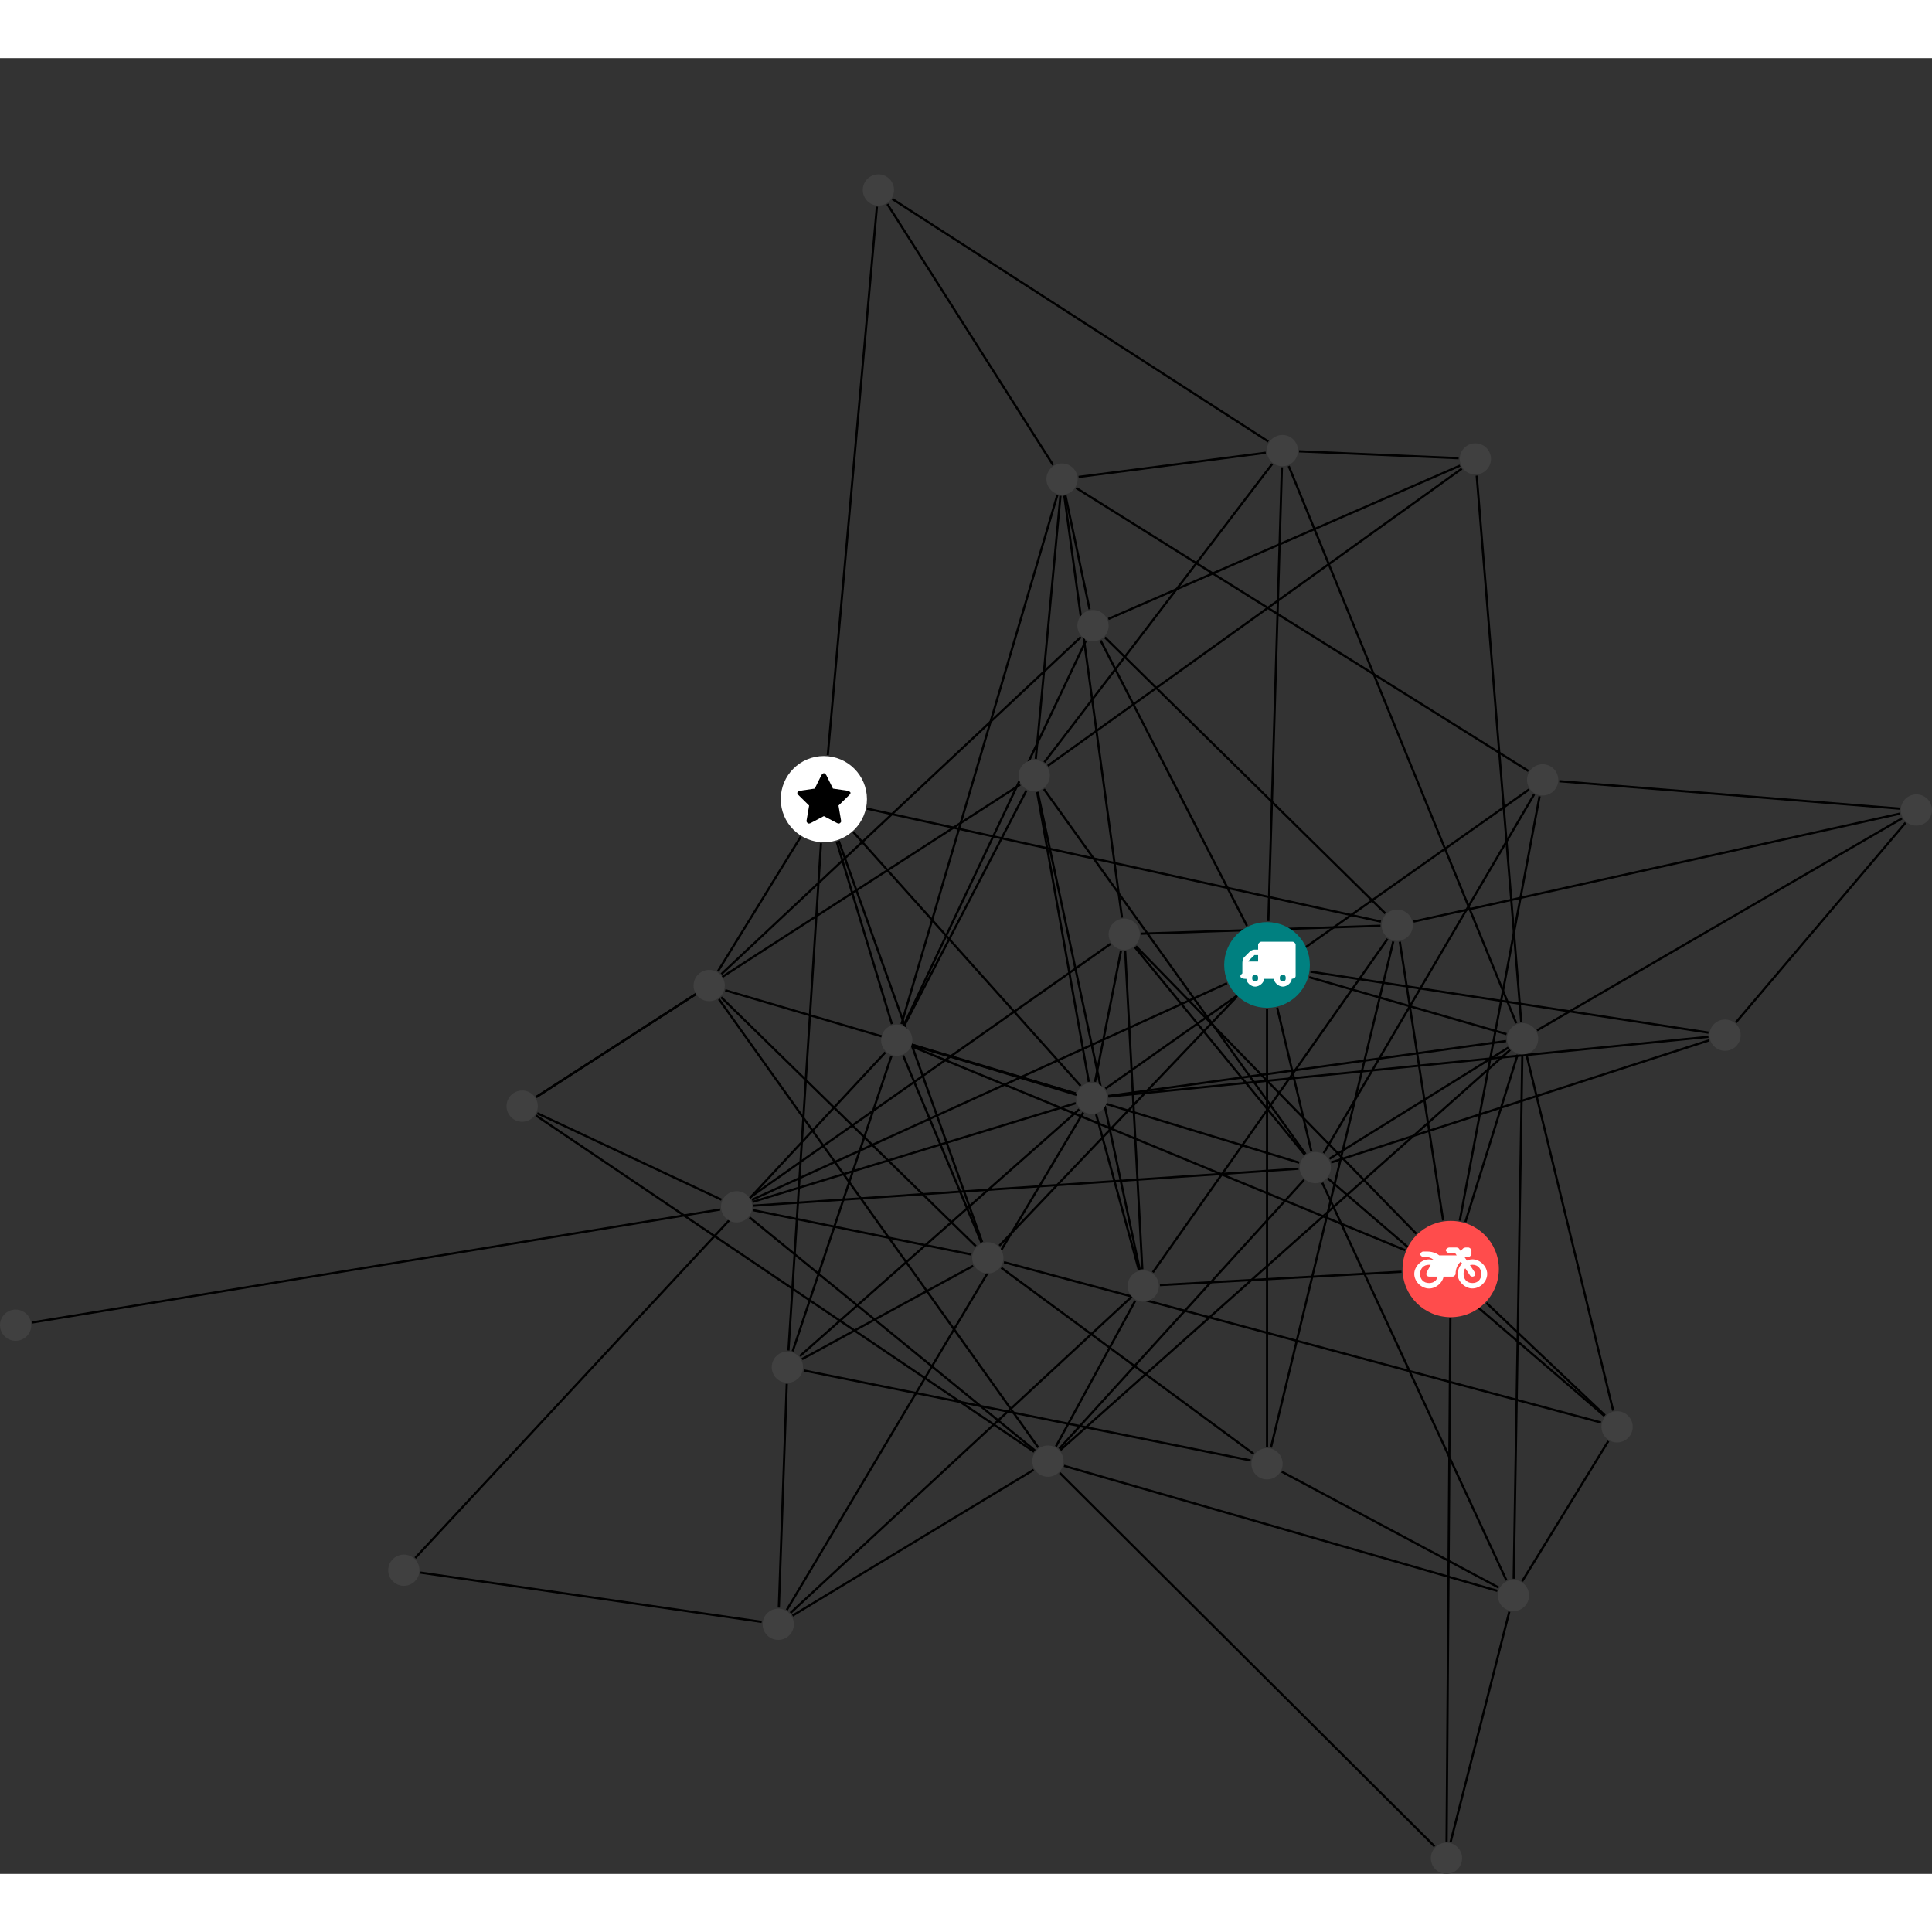 <?xml version="1.0" encoding="UTF-8"?>
<svg xmlns="http://www.w3.org/2000/svg" xmlns:xlink="http://www.w3.org/1999/xlink" width="348.549pt" height="348.549pt" viewBox="0.000 -20.970 348.549 327.578" version="1.1">
<rect x="0.000" y="-20.970" width="348.549" height="327.578" fill="#333333" stroke="none"/>
<defs>
<g>
<symbol overflow="visible" id="glyph0-0">
<path style="stroke:none;" d="M 1.422 -0.75 L 1.422 -7.922 L 3.562 -7.922 L 3.562 -0.891 L 1.422 -0.891 Z M 0.625 0 L 4.531 0 L 4.531 -8.812 L 0.438 -8.812 L 0.438 0 Z M 0.625 0 "/>
</symbol>
<symbol overflow="visible" id="glyph0-1">
<path style="stroke:none;" d="M 3.375 -0.844 C 3.375 -0.453 3.234 -0.266 2.844 -0.266 C 2.469 -0.266 2.297 -0.453 2.297 -0.844 C 2.297 -1.219 2.469 -1.422 2.844 -1.422 C 3.234 -1.422 3.375 -1.219 3.375 -0.844 Z M 1.594 -3.688 L 1.594 -3.859 C 1.594 -3.875 1.578 -3.875 1.594 -3.891 L 2.688 -4.969 C 2.703 -5 2.656 -4.984 2.688 -4.984 L 3.375 -4.984 L 3.375 -3.828 L 1.594 -3.828 Z M 8.359 -0.844 C 8.359 -0.453 8.219 -0.266 7.828 -0.266 C 7.453 -0.266 7.281 -0.453 7.281 -0.844 C 7.281 -1.219 7.453 -1.422 7.828 -1.422 C 8.219 -1.422 8.359 -1.219 8.359 -0.844 Z M 10.141 -6.891 C 10.141 -7.094 9.812 -7.391 9.609 -7.391 L 3.922 -7.391 C 3.719 -7.391 3.375 -7.094 3.375 -6.891 L 3.375 -5.969 L 2.672 -5.969 C 2.469 -5.969 2.078 -5.812 1.938 -5.672 L 0.844 -4.578 C 0.531 -4.266 0.531 -3.734 0.531 -3.328 L 0.531 -1.688 C 0.516 -1.688 0.172 -1.391 0.172 -1.203 C 0.172 -0.781 0.781 -0.703 1.062 -0.703 L 1.25 -0.703 C 1.25 -0.047 2.062 0.703 2.844 0.703 C 3.641 0.703 4.453 -0.047 4.453 -0.703 L 6.234 -0.703 C 6.234 -0.047 7.047 0.703 7.828 0.703 C 8.625 0.703 9.438 -0.047 9.438 -0.703 C 9.547 -0.703 10.141 -0.781 10.141 -1.203 Z M 10.141 -6.891 "/>
</symbol>
<symbol overflow="visible" id="glyph0-2">
<path style="stroke:none;" d="M 12.969 -2.906 C 12.844 -3.984 11.859 -5.016 10.781 -5.219 C 10.234 -5.328 9.703 -5.219 9.328 -5.031 L 8.875 -5.688 L 9.609 -5.688 C 9.812 -5.688 10.141 -5.984 10.141 -6.188 L 10.141 -6.891 C 10.141 -7.094 9.812 -7.391 9.609 -7.391 L 9.047 -7.391 C 8.969 -7.391 8.734 -7.312 8.656 -7.25 L 8.188 -6.766 L 7.891 -7.203 C 7.828 -7.281 7.594 -7.391 7.484 -7.391 L 6.078 -7.391 C 5.906 -7.391 5.547 -7.125 5.516 -6.953 C 5.484 -6.734 5.828 -6.406 6.047 -6.406 L 7.188 -6.406 L 7.484 -5.969 L 4.344 -5.969 C 4.141 -6.125 3.375 -6.672 2.141 -6.672 L 1.422 -6.672 C 1.219 -6.672 0.891 -6.375 0.891 -6.188 C 0.891 -5.984 1.219 -5.688 1.422 -5.688 L 1.781 -5.688 C 2.484 -5.688 2.906 -5.516 3.281 -5.188 L 3.25 -5.141 C 3.078 -5.188 2.797 -5.25 2.5 -5.25 C 1.109 -5.25 -0.172 -4 -0.172 -2.625 C -0.172 -1.25 1.109 0 2.5 0 C 3.75 0 4.953 -1.062 5.109 -2.141 L 6.766 -2.141 C 6.969 -2.141 7.281 -2.438 7.281 -2.625 C 7.281 -3.609 7.688 -4.391 8.219 -4.844 L 8.453 -4.5 C 7.969 -4.062 7.578 -3.203 7.672 -2.359 C 7.781 -1.172 8.969 -0.094 10.141 -0.016 C 11.703 0.094 13.156 -1.344 12.969 -2.906 Z M 2.5 -0.984 C 1.516 -0.984 0.875 -1.641 0.875 -2.625 C 0.875 -3.594 1.516 -4.281 2.5 -4.281 C 2.672 -4.281 2.844 -4.234 2.781 -4.25 L 2.047 -2.891 C 2 -2.781 2 -2.469 2.047 -2.359 C 2.125 -2.25 2.375 -2.141 2.5 -2.141 L 4.031 -2.141 C 3.891 -1.453 3.344 -0.984 2.5 -0.984 Z M 10.328 -0.984 C 9.344 -0.984 8.719 -1.641 8.719 -2.625 C 8.719 -3.109 8.859 -3.469 9.031 -3.641 L 9.906 -2.328 C 9.969 -2.219 10.203 -2.141 10.328 -2.141 C 10.391 -2.141 10.594 -2.188 10.641 -2.234 C 10.812 -2.344 10.844 -2.75 10.734 -2.922 L 9.875 -4.219 C 9.859 -4.219 10.094 -4.281 10.328 -4.281 C 11.297 -4.281 11.922 -3.594 11.922 -2.625 C 11.922 -1.641 11.297 -0.984 10.328 -0.984 Z M 10.328 -0.984 "/>
</symbol>
<symbol overflow="visible" id="glyph0-3">
<path style="stroke:none;" d="M 9.438 -5.078 C 9.438 -5.25 9.078 -5.453 8.938 -5.469 L 6.266 -5.859 L 5.078 -8.266 C 5.031 -8.375 4.75 -8.641 4.625 -8.641 C 4.5 -8.641 4.234 -8.375 4.172 -8.266 L 2.984 -5.859 L 0.312 -5.469 C 0.172 -5.453 -0.172 -5.25 -0.172 -5.078 C -0.172 -4.969 -0.062 -4.781 0.016 -4.719 L 1.969 -2.797 L 1.5 -0.062 C 1.5 -0.016 1.5 0.016 1.5 0.047 C 1.5 0.203 1.75 0.453 1.906 0.453 C 1.984 0.453 2.188 0.406 2.25 0.359 L 4.625 -0.891 L 7 0.359 C 7.062 0.406 7.266 0.453 7.344 0.453 C 7.5 0.453 7.75 0.203 7.75 0.047 C 7.75 0.016 7.75 -0.016 7.734 -0.062 L 7.266 -2.797 L 9.234 -4.719 C 9.297 -4.781 9.438 -4.969 9.438 -5.078 Z M 9.438 -5.078 "/>
</symbol>
</g>
<clipPath id="clip1">
  <path d="M 255 200 L 268 200 L 268 306.609 L 255 306.609 Z M 255 200 "/>
</clipPath>
<clipPath id="clip2">
  <path d="M 271 110 L 348.551 110 L 348.551 161 L 271 161 Z M 271 110 "/>
</clipPath>
<clipPath id="clip3">
  <path d="M 275 103 L 348.551 103 L 348.551 121 L 275 121 Z M 275 103 "/>
</clipPath>
<clipPath id="clip4">
  <path d="M 249 109 L 348.551 109 L 348.551 141 L 249 141 Z M 249 109 "/>
</clipPath>
<clipPath id="clip5">
  <path d="M 307 111 L 348.551 111 L 348.551 159 L 307 159 Z M 307 111 "/>
</clipPath>
<clipPath id="clip6">
  <path d="M 185 228 L 265 228 L 265 306.609 L 185 306.609 Z M 185 228 "/>
</clipPath>
<clipPath id="clip7">
  <path d="M 256 253 L 278 253 L 278 306.609 L 256 306.609 Z M 256 253 "/>
</clipPath>
<clipPath id="clip8">
  <path d="M 342 111 L 348.551 111 L 348.551 118 L 342 118 Z M 342 111 "/>
</clipPath>
<clipPath id="clip9">
  <path d="M 258 300 L 264 300 L 264 306.609 L 258 306.609 Z M 258 300 "/>
</clipPath>
</defs>
<g id="surface1">
<path style="fill:none;stroke-width:0.399;stroke-linecap:butt;stroke-linejoin:miter;stroke:rgb(0%,0%,0%);stroke-opacity:1;stroke-miterlimit:10;" d="M 0.002 -7.927 L 0.002 -86.97 " transform="matrix(1,0,0,-1,228.584,142.632)"/>
<path style="fill:none;stroke-width:0.399;stroke-linecap:butt;stroke-linejoin:miter;stroke:rgb(0%,0%,0%);stroke-opacity:1;stroke-miterlimit:10;" d="M 1.834 -7.716 L 7.998 -33.614 " transform="matrix(1,0,0,-1,228.584,142.632)"/>
<path style="fill:none;stroke-width:0.399;stroke-linecap:butt;stroke-linejoin:miter;stroke:rgb(0%,0%,0%);stroke-opacity:1;stroke-miterlimit:10;" d="M 7.619 -2.2 L 43.205 -12.473 " transform="matrix(1,0,0,-1,228.584,142.632)"/>
<path style="fill:none;stroke-width:0.399;stroke-linecap:butt;stroke-linejoin:miter;stroke:rgb(0%,0%,0%);stroke-opacity:1;stroke-miterlimit:10;" d="M -7.217 -3.29 L -92.947 -42.376 " transform="matrix(1,0,0,-1,228.584,142.632)"/>
<path style="fill:none;stroke-width:0.399;stroke-linecap:butt;stroke-linejoin:miter;stroke:rgb(0%,0%,0%);stroke-opacity:1;stroke-miterlimit:10;" d="M 0.236 7.925 L 2.682 89.78 " transform="matrix(1,0,0,-1,228.584,142.632)"/>
<path style="fill:none;stroke-width:0.399;stroke-linecap:butt;stroke-linejoin:miter;stroke:rgb(0%,0%,0%);stroke-opacity:1;stroke-miterlimit:10;" d="M -3.619 7.054 L -30.021 58.534 " transform="matrix(1,0,0,-1,228.584,142.632)"/>
<path style="fill:none;stroke-width:0.399;stroke-linecap:butt;stroke-linejoin:miter;stroke:rgb(0%,0%,0%);stroke-opacity:1;stroke-miterlimit:10;" d="M -5.471 -5.739 L -48.295 -50.653 " transform="matrix(1,0,0,-1,228.584,142.632)"/>
<path style="fill:none;stroke-width:0.399;stroke-linecap:butt;stroke-linejoin:miter;stroke:rgb(0%,0%,0%);stroke-opacity:1;stroke-miterlimit:10;" d="M 7.838 -1.2 L 79.646 -12.208 " transform="matrix(1,0,0,-1,228.584,142.632)"/>
<path style="fill:none;stroke-width:0.399;stroke-linecap:butt;stroke-linejoin:miter;stroke:rgb(0%,0%,0%);stroke-opacity:1;stroke-miterlimit:10;" d="M -83.58 -73.157 L -2.959 -89.391 " transform="matrix(1,0,0,-1,228.584,142.632)"/>
<path style="fill:none;stroke-width:0.399;stroke-linecap:butt;stroke-linejoin:miter;stroke:rgb(0%,0%,0%);stroke-opacity:1;stroke-miterlimit:10;" d="M -85.58 -69.7 L -67.764 -16.419 " transform="matrix(1,0,0,-1,228.584,142.632)"/>
<path style="fill:none;stroke-width:0.399;stroke-linecap:butt;stroke-linejoin:miter;stroke:rgb(0%,0%,0%);stroke-opacity:1;stroke-miterlimit:10;" d="M -86.342 -69.552 L -80.467 21.952 " transform="matrix(1,0,0,-1,228.584,142.632)"/>
<path style="fill:none;stroke-width:0.399;stroke-linecap:butt;stroke-linejoin:miter;stroke:rgb(0%,0%,0%);stroke-opacity:1;stroke-miterlimit:10;" d="M -86.643 -75.575 L -88.076 -115.93 " transform="matrix(1,0,0,-1,228.584,142.632)"/>
<path style="fill:none;stroke-width:0.399;stroke-linecap:butt;stroke-linejoin:miter;stroke:rgb(0%,0%,0%);stroke-opacity:1;stroke-miterlimit:10;" d="M -83.889 -71.114 L -53.025 -54.282 " transform="matrix(1,0,0,-1,228.584,142.632)"/>
<path style="fill:none;stroke-width:0.399;stroke-linecap:butt;stroke-linejoin:miter;stroke:rgb(0%,0%,0%);stroke-opacity:1;stroke-miterlimit:10;" d="M -84.275 -70.563 L -33.885 -26.044 " transform="matrix(1,0,0,-1,228.584,142.632)"/>
<path style="fill:none;stroke-width:0.399;stroke-linecap:butt;stroke-linejoin:miter;stroke:rgb(0%,0%,0%);stroke-opacity:1;stroke-miterlimit:10;" d="M -2.428 -88.196 L -47.947 -54.63 " transform="matrix(1,0,0,-1,228.584,142.632)"/>
<path style="fill:none;stroke-width:0.399;stroke-linecap:butt;stroke-linejoin:miter;stroke:rgb(0%,0%,0%);stroke-opacity:1;stroke-miterlimit:10;" d="M 2.662 -91.411 L 41.791 -112.325 " transform="matrix(1,0,0,-1,228.584,142.632)"/>
<path style="fill:none;stroke-width:0.399;stroke-linecap:butt;stroke-linejoin:miter;stroke:rgb(0%,0%,0%);stroke-opacity:1;stroke-miterlimit:10;" d="M 0.709 -87.052 L 22.775 4.241 " transform="matrix(1,0,0,-1,228.584,142.632)"/>
<path style="fill:none;stroke-width:0.399;stroke-linecap:butt;stroke-linejoin:miter;stroke:rgb(0%,0%,0%);stroke-opacity:1;stroke-miterlimit:10;" d="M 39.584 -60.973 L 60.963 -81.251 " transform="matrix(1,0,0,-1,228.584,142.632)"/>
<path style="fill:none;stroke-width:0.399;stroke-linecap:butt;stroke-linejoin:miter;stroke:rgb(0%,0%,0%);stroke-opacity:1;stroke-miterlimit:10;" d="M 24.92 -51.462 L -64.018 -14.708 " transform="matrix(1,0,0,-1,228.584,142.632)"/>
<path style="fill:none;stroke-width:0.399;stroke-linecap:butt;stroke-linejoin:miter;stroke:rgb(0%,0%,0%);stroke-opacity:1;stroke-miterlimit:10;" d="M 24.264 -55.345 L -19.322 -57.751 " transform="matrix(1,0,0,-1,228.584,142.632)"/>
<path style="fill:none;stroke-width:0.399;stroke-linecap:butt;stroke-linejoin:miter;stroke:rgb(0%,0%,0%);stroke-opacity:1;stroke-miterlimit:10;" d="M 35.783 -46.372 L 45.205 -16.188 " transform="matrix(1,0,0,-1,228.584,142.632)"/>
<path style="fill:none;stroke-width:0.399;stroke-linecap:butt;stroke-linejoin:miter;stroke:rgb(0%,0%,0%);stroke-opacity:1;stroke-miterlimit:10;" d="M 26.932 -48.493 L -23.65 3.382 " transform="matrix(1,0,0,-1,228.584,142.632)"/>
<path style="fill:none;stroke-width:0.399;stroke-linecap:butt;stroke-linejoin:miter;stroke:rgb(0%,0%,0%);stroke-opacity:1;stroke-miterlimit:10;" d="M 34.775 -46.122 L 49.166 30.425 " transform="matrix(1,0,0,-1,228.584,142.632)"/>
<path style="fill:none;stroke-width:0.399;stroke-linecap:butt;stroke-linejoin:miter;stroke:rgb(0%,0%,0%);stroke-opacity:1;stroke-miterlimit:10;" d="M 31.768 -46.075 L 23.951 4.191 " transform="matrix(1,0,0,-1,228.584,142.632)"/>
<g clip-path="url(#clip1)" clip-rule="nonzero">
<path style="fill:none;stroke-width:0.399;stroke-linecap:butt;stroke-linejoin:miter;stroke:rgb(0%,0%,0%);stroke-opacity:1;stroke-miterlimit:10;" d="M 33.072 -63.743 L 32.393 -158.141 " transform="matrix(1,0,0,-1,228.584,142.632)"/>
</g>
<path style="fill:none;stroke-width:0.399;stroke-linecap:butt;stroke-linejoin:miter;stroke:rgb(0%,0%,0%);stroke-opacity:1;stroke-miterlimit:10;" d="M 60.865 -81.36 L 10.986 -38.516 " transform="matrix(1,0,0,-1,228.584,142.632)"/>
<path style="fill:none;stroke-width:0.399;stroke-linecap:butt;stroke-linejoin:miter;stroke:rgb(0%,0%,0%);stroke-opacity:1;stroke-miterlimit:10;" d="M 62.439 -80.395 L 46.818 -16.239 " transform="matrix(1,0,0,-1,228.584,142.632)"/>
<path style="fill:none;stroke-width:0.399;stroke-linecap:butt;stroke-linejoin:miter;stroke:rgb(0%,0%,0%);stroke-opacity:1;stroke-miterlimit:10;" d="M 60.236 -82.544 L -47.463 -53.622 " transform="matrix(1,0,0,-1,228.584,142.632)"/>
<path style="fill:none;stroke-width:0.399;stroke-linecap:butt;stroke-linejoin:miter;stroke:rgb(0%,0%,0%);stroke-opacity:1;stroke-miterlimit:10;" d="M 61.572 -85.895 L 46.033 -111.177 " transform="matrix(1,0,0,-1,228.584,142.632)"/>
<path style="fill:none;stroke-width:0.399;stroke-linecap:butt;stroke-linejoin:miter;stroke:rgb(0%,0%,0%);stroke-opacity:1;stroke-miterlimit:10;" d="M -67.678 -10.669 L -77.647 22.277 " transform="matrix(1,0,0,-1,228.584,142.632)"/>
<path style="fill:none;stroke-width:0.399;stroke-linecap:butt;stroke-linejoin:miter;stroke:rgb(0%,0%,0%);stroke-opacity:1;stroke-miterlimit:10;" d="M -63.916 -14.434 L 5.811 -35.673 " transform="matrix(1,0,0,-1,228.584,142.632)"/>
<path style="fill:none;stroke-width:0.399;stroke-linecap:butt;stroke-linejoin:miter;stroke:rgb(0%,0%,0%);stroke-opacity:1;stroke-miterlimit:10;" d="M -68.861 -15.766 L -153.674 -106.981 " transform="matrix(1,0,0,-1,228.584,142.632)"/>
<path style="fill:none;stroke-width:0.399;stroke-linecap:butt;stroke-linejoin:miter;stroke:rgb(0%,0%,0%);stroke-opacity:1;stroke-miterlimit:10;" d="M -65.514 -10.829 L -32.689 58.491 " transform="matrix(1,0,0,-1,228.584,142.632)"/>
<path style="fill:none;stroke-width:0.399;stroke-linecap:butt;stroke-linejoin:miter;stroke:rgb(0%,0%,0%);stroke-opacity:1;stroke-miterlimit:10;" d="M -65.639 -16.341 L -51.541 -50.052 " transform="matrix(1,0,0,-1,228.584,142.632)"/>
<path style="fill:none;stroke-width:0.399;stroke-linecap:butt;stroke-linejoin:miter;stroke:rgb(0%,0%,0%);stroke-opacity:1;stroke-miterlimit:10;" d="M -63.912 -14.419 L -34.514 -23.184 " transform="matrix(1,0,0,-1,228.584,142.632)"/>
<path style="fill:none;stroke-width:0.399;stroke-linecap:butt;stroke-linejoin:miter;stroke:rgb(0%,0%,0%);stroke-opacity:1;stroke-miterlimit:10;" d="M -65.412 -10.88 L -43.397 31.495 " transform="matrix(1,0,0,-1,228.584,142.632)"/>
<path style="fill:none;stroke-width:0.399;stroke-linecap:butt;stroke-linejoin:miter;stroke:rgb(0%,0%,0%);stroke-opacity:1;stroke-miterlimit:10;" d="M -65.951 -10.661 L -37.838 84.761 " transform="matrix(1,0,0,-1,228.584,142.632)"/>
<path style="fill:none;stroke-width:0.399;stroke-linecap:butt;stroke-linejoin:miter;stroke:rgb(0%,0%,0%);stroke-opacity:1;stroke-miterlimit:10;" d="M -22.498 -54.903 L -25.596 2.53 " transform="matrix(1,0,0,-1,228.584,142.632)"/>
<path style="fill:none;stroke-width:0.399;stroke-linecap:butt;stroke-linejoin:miter;stroke:rgb(0%,0%,0%);stroke-opacity:1;stroke-miterlimit:10;" d="M -24.545 -59.97 L -85.971 -116.895 " transform="matrix(1,0,0,-1,228.584,142.632)"/>
<path style="fill:none;stroke-width:0.399;stroke-linecap:butt;stroke-linejoin:miter;stroke:rgb(0%,0%,0%);stroke-opacity:1;stroke-miterlimit:10;" d="M -23.131 -55.009 L -30.826 -26.958 " transform="matrix(1,0,0,-1,228.584,142.632)"/>
<path style="fill:none;stroke-width:0.399;stroke-linecap:butt;stroke-linejoin:miter;stroke:rgb(0%,0%,0%);stroke-opacity:1;stroke-miterlimit:10;" d="M -22.963 -54.966 L -41.373 31.222 " transform="matrix(1,0,0,-1,228.584,142.632)"/>
<path style="fill:none;stroke-width:0.399;stroke-linecap:butt;stroke-linejoin:miter;stroke:rgb(0%,0%,0%);stroke-opacity:1;stroke-miterlimit:10;" d="M -23.775 -60.567 L -38.084 -86.864 " transform="matrix(1,0,0,-1,228.584,142.632)"/>
<path style="fill:none;stroke-width:0.399;stroke-linecap:butt;stroke-linejoin:miter;stroke:rgb(0%,0%,0%);stroke-opacity:1;stroke-miterlimit:10;" d="M -20.596 -55.45 L 21.748 4.706 " transform="matrix(1,0,0,-1,228.584,142.632)"/>
<path style="fill:none;stroke-width:0.399;stroke-linecap:butt;stroke-linejoin:miter;stroke:rgb(0%,0%,0%);stroke-opacity:1;stroke-miterlimit:10;" d="M -77.272 22.398 L -51.393 -49.997 " transform="matrix(1,0,0,-1,228.584,142.632)"/>
<path style="fill:none;stroke-width:0.399;stroke-linecap:butt;stroke-linejoin:miter;stroke:rgb(0%,0%,0%);stroke-opacity:1;stroke-miterlimit:10;" d="M -74.635 23.972 L -33.635 -21.802 " transform="matrix(1,0,0,-1,228.584,142.632)"/>
<path style="fill:none;stroke-width:0.399;stroke-linecap:butt;stroke-linejoin:miter;stroke:rgb(0%,0%,0%);stroke-opacity:1;stroke-miterlimit:10;" d="M -84.135 23.116 L -99.061 -1.138 " transform="matrix(1,0,0,-1,228.584,142.632)"/>
<path style="fill:none;stroke-width:0.399;stroke-linecap:butt;stroke-linejoin:miter;stroke:rgb(0%,0%,0%);stroke-opacity:1;stroke-miterlimit:10;" d="M -72.166 28.198 L 20.537 7.823 " transform="matrix(1,0,0,-1,228.584,142.632)"/>
<path style="fill:none;stroke-width:0.399;stroke-linecap:butt;stroke-linejoin:miter;stroke:rgb(0%,0%,0%);stroke-opacity:1;stroke-miterlimit:10;" d="M -79.244 37.855 L -70.381 136.812 " transform="matrix(1,0,0,-1,228.584,142.632)"/>
<path style="fill:none;stroke-width:0.399;stroke-linecap:butt;stroke-linejoin:miter;stroke:rgb(0%,0%,0%);stroke-opacity:1;stroke-miterlimit:10;" d="M 11.26 -34.958 L 43.541 -14.903 " transform="matrix(1,0,0,-1,228.584,142.632)"/>
<path style="fill:none;stroke-width:0.399;stroke-linecap:butt;stroke-linejoin:miter;stroke:rgb(0%,0%,0%);stroke-opacity:1;stroke-miterlimit:10;" d="M 5.686 -36.755 L -92.682 -43.427 " transform="matrix(1,0,0,-1,228.584,142.632)"/>
<path style="fill:none;stroke-width:0.399;stroke-linecap:butt;stroke-linejoin:miter;stroke:rgb(0%,0%,0%);stroke-opacity:1;stroke-miterlimit:10;" d="M 6.787 -34.216 L -23.846 3.21 " transform="matrix(1,0,0,-1,228.584,142.632)"/>
<path style="fill:none;stroke-width:0.399;stroke-linecap:butt;stroke-linejoin:miter;stroke:rgb(0%,0%,0%);stroke-opacity:1;stroke-miterlimit:10;" d="M 10.225 -33.95 L 48.193 30.788 " transform="matrix(1,0,0,-1,228.584,142.632)"/>
<path style="fill:none;stroke-width:0.399;stroke-linecap:butt;stroke-linejoin:miter;stroke:rgb(0%,0%,0%);stroke-opacity:1;stroke-miterlimit:10;" d="M 6.939 -34.098 L -40.248 31.722 " transform="matrix(1,0,0,-1,228.584,142.632)"/>
<path style="fill:none;stroke-width:0.399;stroke-linecap:butt;stroke-linejoin:miter;stroke:rgb(0%,0%,0%);stroke-opacity:1;stroke-miterlimit:10;" d="M 6.666 -38.782 L -37.494 -87.282 " transform="matrix(1,0,0,-1,228.584,142.632)"/>
<path style="fill:none;stroke-width:0.399;stroke-linecap:butt;stroke-linejoin:miter;stroke:rgb(0%,0%,0%);stroke-opacity:1;stroke-miterlimit:10;" d="M 9.967 -39.29 L 43.182 -111.013 " transform="matrix(1,0,0,-1,228.584,142.632)"/>
<path style="fill:none;stroke-width:0.399;stroke-linecap:butt;stroke-linejoin:miter;stroke:rgb(0%,0%,0%);stroke-opacity:1;stroke-miterlimit:10;" d="M 11.568 -35.626 L 79.756 -13.591 " transform="matrix(1,0,0,-1,228.584,142.632)"/>
<path style="fill:none;stroke-width:0.399;stroke-linecap:butt;stroke-linejoin:miter;stroke:rgb(0%,0%,0%);stroke-opacity:1;stroke-miterlimit:10;" d="M -152.74 -109.622 L -91.17 -118.513 " transform="matrix(1,0,0,-1,228.584,142.632)"/>
<path style="fill:none;stroke-width:0.399;stroke-linecap:butt;stroke-linejoin:miter;stroke:rgb(0%,0%,0%);stroke-opacity:1;stroke-miterlimit:10;" d="M 45.857 -10.302 L 37.826 88.284 " transform="matrix(1,0,0,-1,228.584,142.632)"/>
<g clip-path="url(#clip2)" clip-rule="nonzero">
<path style="fill:none;stroke-width:0.399;stroke-linecap:butt;stroke-linejoin:miter;stroke:rgb(0%,0%,0%);stroke-opacity:1;stroke-miterlimit:10;" d="M 48.713 -11.794 L 114.541 26.441 " transform="matrix(1,0,0,-1,228.584,142.632)"/>
</g>
<path style="fill:none;stroke-width:0.399;stroke-linecap:butt;stroke-linejoin:miter;stroke:rgb(0%,0%,0%);stroke-opacity:1;stroke-miterlimit:10;" d="M 44.963 -10.516 L 3.912 90.003 " transform="matrix(1,0,0,-1,228.584,142.632)"/>
<path style="fill:none;stroke-width:0.399;stroke-linecap:butt;stroke-linejoin:miter;stroke:rgb(0%,0%,0%);stroke-opacity:1;stroke-miterlimit:10;" d="M 43.115 -13.723 L -28.635 -23.634 " transform="matrix(1,0,0,-1,228.584,142.632)"/>
<path style="fill:none;stroke-width:0.399;stroke-linecap:butt;stroke-linejoin:miter;stroke:rgb(0%,0%,0%);stroke-opacity:1;stroke-miterlimit:10;" d="M 43.85 -15.313 L -37.272 -87.509 " transform="matrix(1,0,0,-1,228.584,142.632)"/>
<path style="fill:none;stroke-width:0.399;stroke-linecap:butt;stroke-linejoin:miter;stroke:rgb(0%,0%,0%);stroke-opacity:1;stroke-miterlimit:10;" d="M 46.053 -16.325 L 44.502 -110.731 " transform="matrix(1,0,0,-1,228.584,142.632)"/>
<path style="fill:none;stroke-width:0.399;stroke-linecap:butt;stroke-linejoin:miter;stroke:rgb(0%,0%,0%);stroke-opacity:1;stroke-miterlimit:10;" d="M 34.568 91.425 L 5.783 92.667 " transform="matrix(1,0,0,-1,228.584,142.632)"/>
<path style="fill:none;stroke-width:0.399;stroke-linecap:butt;stroke-linejoin:miter;stroke:rgb(0%,0%,0%);stroke-opacity:1;stroke-miterlimit:10;" d="M 34.814 90.085 L -28.631 62.425 " transform="matrix(1,0,0,-1,228.584,142.632)"/>
<path style="fill:none;stroke-width:0.399;stroke-linecap:butt;stroke-linejoin:miter;stroke:rgb(0%,0%,0%);stroke-opacity:1;stroke-miterlimit:10;" d="M 35.131 89.534 L -39.553 35.933 " transform="matrix(1,0,0,-1,228.584,142.632)"/>
<path style="fill:none;stroke-width:0.399;stroke-linecap:butt;stroke-linejoin:miter;stroke:rgb(0%,0%,0%);stroke-opacity:1;stroke-miterlimit:10;" d="M -93.225 -41.895 L -28.225 3.808 " transform="matrix(1,0,0,-1,228.584,142.632)"/>
<path style="fill:none;stroke-width:0.399;stroke-linecap:butt;stroke-linejoin:miter;stroke:rgb(0%,0%,0%);stroke-opacity:1;stroke-miterlimit:10;" d="M -98.424 -42.348 L -131.654 -26.751 " transform="matrix(1,0,0,-1,228.584,142.632)"/>
<path style="fill:none;stroke-width:0.399;stroke-linecap:butt;stroke-linejoin:miter;stroke:rgb(0%,0%,0%);stroke-opacity:1;stroke-miterlimit:10;" d="M -92.736 -44.231 L -53.334 -52.235 " transform="matrix(1,0,0,-1,228.584,142.632)"/>
<path style="fill:none;stroke-width:0.399;stroke-linecap:butt;stroke-linejoin:miter;stroke:rgb(0%,0%,0%);stroke-opacity:1;stroke-miterlimit:10;" d="M -92.807 -42.747 L -34.51 -24.93 " transform="matrix(1,0,0,-1,228.584,142.632)"/>
<path style="fill:none;stroke-width:0.399;stroke-linecap:butt;stroke-linejoin:miter;stroke:rgb(0%,0%,0%);stroke-opacity:1;stroke-miterlimit:10;" d="M -93.357 -45.54 L -41.861 -87.606 " transform="matrix(1,0,0,-1,228.584,142.632)"/>
<path style="fill:none;stroke-width:0.399;stroke-linecap:butt;stroke-linejoin:miter;stroke:rgb(0%,0%,0%);stroke-opacity:1;stroke-miterlimit:10;" d="M -98.67 -44.118 L -222.791 -64.501 " transform="matrix(1,0,0,-1,228.584,142.632)"/>
<path style="fill:none;stroke-width:0.399;stroke-linecap:butt;stroke-linejoin:miter;stroke:rgb(0%,0%,0%);stroke-opacity:1;stroke-miterlimit:10;" d="M -26.346 2.585 L -31.037 -21.087 " transform="matrix(1,0,0,-1,228.584,142.632)"/>
<path style="fill:none;stroke-width:0.399;stroke-linecap:butt;stroke-linejoin:miter;stroke:rgb(0%,0%,0%);stroke-opacity:1;stroke-miterlimit:10;" d="M -22.74 5.644 L 20.471 7.073 " transform="matrix(1,0,0,-1,228.584,142.632)"/>
<path style="fill:none;stroke-width:0.399;stroke-linecap:butt;stroke-linejoin:miter;stroke:rgb(0%,0%,0%);stroke-opacity:1;stroke-miterlimit:10;" d="M -26.166 8.534 L -36.576 84.667 " transform="matrix(1,0,0,-1,228.584,142.632)"/>
<path style="fill:none;stroke-width:0.399;stroke-linecap:butt;stroke-linejoin:miter;stroke:rgb(0%,0%,0%);stroke-opacity:1;stroke-miterlimit:10;" d="M -86.639 -116.352 L -33.166 -26.641 " transform="matrix(1,0,0,-1,228.584,142.632)"/>
<path style="fill:none;stroke-width:0.399;stroke-linecap:butt;stroke-linejoin:miter;stroke:rgb(0%,0%,0%);stroke-opacity:1;stroke-miterlimit:10;" d="M -85.604 -117.384 L -42.107 -91.075 " transform="matrix(1,0,0,-1,228.584,142.632)"/>
<g clip-path="url(#clip3)" clip-rule="nonzero">
<path style="fill:none;stroke-width:0.399;stroke-linecap:butt;stroke-linejoin:miter;stroke:rgb(0%,0%,0%);stroke-opacity:1;stroke-miterlimit:10;" d="M 114.143 28.198 L 52.728 33.152 " transform="matrix(1,0,0,-1,228.584,142.632)"/>
</g>
<g clip-path="url(#clip4)" clip-rule="nonzero">
<path style="fill:none;stroke-width:0.399;stroke-linecap:butt;stroke-linejoin:miter;stroke:rgb(0%,0%,0%);stroke-opacity:1;stroke-miterlimit:10;" d="M 114.201 27.304 L 26.432 7.827 " transform="matrix(1,0,0,-1,228.584,142.632)"/>
</g>
<g clip-path="url(#clip5)" clip-rule="nonzero">
<path style="fill:none;stroke-width:0.399;stroke-linecap:butt;stroke-linejoin:miter;stroke:rgb(0%,0%,0%);stroke-opacity:1;stroke-miterlimit:10;" d="M 115.193 25.659 L 84.584 -10.364 " transform="matrix(1,0,0,-1,228.584,142.632)"/>
</g>
<path style="fill:none;stroke-width:0.399;stroke-linecap:butt;stroke-linejoin:miter;stroke:rgb(0%,0%,0%);stroke-opacity:1;stroke-miterlimit:10;" d="M 0.939 90.398 L -40.174 36.573 " transform="matrix(1,0,0,-1,228.584,142.632)"/>
<path style="fill:none;stroke-width:0.399;stroke-linecap:butt;stroke-linejoin:miter;stroke:rgb(0%,0%,0%);stroke-opacity:1;stroke-miterlimit:10;" d="M 0.232 94.433 L -67.576 138.179 " transform="matrix(1,0,0,-1,228.584,142.632)"/>
<path style="fill:none;stroke-width:0.399;stroke-linecap:butt;stroke-linejoin:miter;stroke:rgb(0%,0%,0%);stroke-opacity:1;stroke-miterlimit:10;" d="M -0.225 92.409 L -33.994 88.042 " transform="matrix(1,0,0,-1,228.584,142.632)"/>
<path style="fill:none;stroke-width:0.399;stroke-linecap:butt;stroke-linejoin:miter;stroke:rgb(0%,0%,0%);stroke-opacity:1;stroke-miterlimit:10;" d="M -131.85 -23.829 L -44.541 32.538 " transform="matrix(1,0,0,-1,228.584,142.632)"/>
<path style="fill:none;stroke-width:0.399;stroke-linecap:butt;stroke-linejoin:miter;stroke:rgb(0%,0%,0%);stroke-opacity:1;stroke-miterlimit:10;" d="M -131.885 -27.157 L -42.029 -87.825 " transform="matrix(1,0,0,-1,228.584,142.632)"/>
<path style="fill:none;stroke-width:0.399;stroke-linecap:butt;stroke-linejoin:miter;stroke:rgb(0%,0%,0%);stroke-opacity:1;stroke-miterlimit:10;" d="M -131.85 -23.833 L -103.178 -5.345 " transform="matrix(1,0,0,-1,228.584,142.632)"/>
<path style="fill:none;stroke-width:0.399;stroke-linecap:butt;stroke-linejoin:miter;stroke:rgb(0%,0%,0%);stroke-opacity:1;stroke-miterlimit:10;" d="M -33.6 59.155 L -98.439 -1.645 " transform="matrix(1,0,0,-1,228.584,142.632)"/>
<path style="fill:none;stroke-width:0.399;stroke-linecap:butt;stroke-linejoin:miter;stroke:rgb(0%,0%,0%);stroke-opacity:1;stroke-miterlimit:10;" d="M -29.248 59.105 L 21.338 9.292 " transform="matrix(1,0,0,-1,228.584,142.632)"/>
<path style="fill:none;stroke-width:0.399;stroke-linecap:butt;stroke-linejoin:miter;stroke:rgb(0%,0%,0%);stroke-opacity:1;stroke-miterlimit:10;" d="M -32.022 64.175 L -36.361 84.702 " transform="matrix(1,0,0,-1,228.584,142.632)"/>
<path style="fill:none;stroke-width:0.399;stroke-linecap:butt;stroke-linejoin:miter;stroke:rgb(0%,0%,0%);stroke-opacity:1;stroke-miterlimit:10;" d="M -52.537 -50.727 L -98.482 -5.817 " transform="matrix(1,0,0,-1,228.584,142.632)"/>
<path style="fill:none;stroke-width:0.399;stroke-linecap:butt;stroke-linejoin:miter;stroke:rgb(0%,0%,0%);stroke-opacity:1;stroke-miterlimit:10;" d="M -29.158 -22.305 L 47.256 31.652 " transform="matrix(1,0,0,-1,228.584,142.632)"/>
<path style="fill:none;stroke-width:0.399;stroke-linecap:butt;stroke-linejoin:miter;stroke:rgb(0%,0%,0%);stroke-opacity:1;stroke-miterlimit:10;" d="M -32.154 -21.079 L -41.475 31.202 " transform="matrix(1,0,0,-1,228.584,142.632)"/>
<path style="fill:none;stroke-width:0.399;stroke-linecap:butt;stroke-linejoin:miter;stroke:rgb(0%,0%,0%);stroke-opacity:1;stroke-miterlimit:10;" d="M -34.518 -23.196 L -97.744 -4.563 " transform="matrix(1,0,0,-1,228.584,142.632)"/>
<path style="fill:none;stroke-width:0.399;stroke-linecap:butt;stroke-linejoin:miter;stroke:rgb(0%,0%,0%);stroke-opacity:1;stroke-miterlimit:10;" d="M -28.619 -23.747 L 79.627 -12.962 " transform="matrix(1,0,0,-1,228.584,142.632)"/>
<path style="fill:none;stroke-width:0.399;stroke-linecap:butt;stroke-linejoin:miter;stroke:rgb(0%,0%,0%);stroke-opacity:1;stroke-miterlimit:10;" d="M 47.162 34.991 L -34.428 86.054 " transform="matrix(1,0,0,-1,228.584,142.632)"/>
<path style="fill:none;stroke-width:0.399;stroke-linecap:butt;stroke-linejoin:miter;stroke:rgb(0%,0%,0%);stroke-opacity:1;stroke-miterlimit:10;" d="M -41.721 37.179 L -37.268 84.652 " transform="matrix(1,0,0,-1,228.584,142.632)"/>
<path style="fill:none;stroke-width:0.399;stroke-linecap:butt;stroke-linejoin:miter;stroke:rgb(0%,0%,0%);stroke-opacity:1;stroke-miterlimit:10;" d="M -41.275 -87.055 L -98.889 -6.169 " transform="matrix(1,0,0,-1,228.584,142.632)"/>
<path style="fill:none;stroke-width:0.399;stroke-linecap:butt;stroke-linejoin:miter;stroke:rgb(0%,0%,0%);stroke-opacity:1;stroke-miterlimit:10;" d="M -36.627 -90.352 L 41.553 -112.911 " transform="matrix(1,0,0,-1,228.584,142.632)"/>
<g clip-path="url(#clip6)" clip-rule="nonzero">
<path style="fill:none;stroke-width:0.399;stroke-linecap:butt;stroke-linejoin:miter;stroke:rgb(0%,0%,0%);stroke-opacity:1;stroke-miterlimit:10;" d="M -37.389 -91.645 L 30.232 -159.028 " transform="matrix(1,0,0,-1,228.584,142.632)"/>
</g>
<g clip-path="url(#clip7)" clip-rule="nonzero">
<path style="fill:none;stroke-width:0.399;stroke-linecap:butt;stroke-linejoin:miter;stroke:rgb(0%,0%,0%);stroke-opacity:1;stroke-miterlimit:10;" d="M 43.705 -116.673 L 33.115 -158.235 " transform="matrix(1,0,0,-1,228.584,142.632)"/>
</g>
<path style="fill:none;stroke-width:0.399;stroke-linecap:butt;stroke-linejoin:miter;stroke:rgb(0%,0%,0%);stroke-opacity:1;stroke-miterlimit:10;" d="M -68.494 137.269 L -38.604 90.202 " transform="matrix(1,0,0,-1,228.584,142.632)"/>
<path style=" stroke:none;fill-rule:nonzero;fill:rgb(0%,50%,50%);fill-opacity:1;" d="M 236.312 142.633 C 236.312 138.363 232.852 134.902 228.586 134.902 C 224.316 134.902 220.855 138.363 220.855 142.633 C 220.855 146.902 224.316 150.359 228.586 150.359 C 232.852 150.359 236.312 146.902 236.312 142.633 Z M 236.312 142.633 "/>
<g style="fill:rgb(100%,100%,100%);fill-opacity:1;">
  <use xlink:href="#glyph0-1" x="223.602" y="145.835"/>
</g>
<path style=" stroke:none;fill-rule:nonzero;fill:rgb(25%,25%,25%);fill-opacity:1;" d="M 144.867 215.191 C 144.867 213.637 143.605 212.375 142.047 212.375 C 140.492 212.375 139.23 213.637 139.23 215.191 C 139.23 216.75 140.492 218.012 142.047 218.012 C 143.605 218.012 144.867 216.75 144.867 215.191 Z M 144.867 215.191 "/>
<path style=" stroke:none;fill-rule:nonzero;fill:rgb(25%,25%,25%);fill-opacity:1;" d="M 231.402 232.617 C 231.402 231.062 230.141 229.801 228.586 229.801 C 227.027 229.801 225.766 231.062 225.766 232.617 C 225.766 234.176 227.027 235.438 228.586 235.438 C 230.141 235.438 231.402 234.176 231.402 232.617 Z M 231.402 232.617 "/>
<path style=" stroke:none;fill-rule:nonzero;fill:rgb(100%,29.999%,29.999%);fill-opacity:1;" d="M 270.406 197.488 C 270.406 192.691 266.516 188.801 261.719 188.801 C 256.922 188.801 253.031 192.691 253.031 197.488 C 253.031 202.285 256.922 206.176 261.719 206.176 C 266.516 206.176 270.406 202.285 270.406 197.488 Z M 270.406 197.488 "/>
<g style="fill:rgb(100%,100%,100%);fill-opacity:1;">
  <use xlink:href="#glyph0-2" x="255.318" y="201"/>
</g>
<path style=" stroke:none;fill-rule:nonzero;fill:rgb(25%,25%,25%);fill-opacity:1;" d="M 294.555 225.957 C 294.555 224.402 293.293 223.141 291.734 223.141 C 290.18 223.141 288.918 224.402 288.918 225.957 C 288.918 227.512 290.18 228.773 291.734 228.773 C 293.293 228.773 294.555 227.512 294.555 225.957 Z M 294.555 225.957 "/>
<path style=" stroke:none;fill-rule:nonzero;fill:rgb(25%,25%,25%);fill-opacity:1;" d="M 164.598 156.188 C 164.598 154.633 163.336 153.371 161.781 153.371 C 160.223 153.371 158.961 154.633 158.961 156.188 C 158.961 157.746 160.223 159.008 161.781 159.008 C 163.336 159.008 164.598 157.746 164.598 156.188 Z M 164.598 156.188 "/>
<path style=" stroke:none;fill-rule:nonzero;fill:rgb(25%,25%,25%);fill-opacity:1;" d="M 209.066 200.551 C 209.066 198.992 207.805 197.73 206.25 197.73 C 204.695 197.73 203.434 198.992 203.434 200.551 C 203.434 202.105 204.695 203.367 206.25 203.367 C 207.805 203.367 209.066 202.105 209.066 200.551 Z M 209.066 200.551 "/>
<path style=" stroke:none;fill-rule:nonzero;fill:rgb(100%,100%,100%);fill-opacity:1;" d="M 156.406 112.723 C 156.406 108.426 152.922 104.945 148.629 104.945 C 144.336 104.945 140.855 108.426 140.855 112.723 C 140.855 117.016 144.336 120.496 148.629 120.496 C 152.922 120.496 156.406 117.016 156.406 112.723 Z M 156.406 112.723 "/>
<g style="fill:rgb(0%,0%,0%);fill-opacity:1;">
  <use xlink:href="#glyph0-3" x="144.006" y="116.672"/>
</g>
<path style=" stroke:none;fill-rule:nonzero;fill:rgb(25%,25%,25%);fill-opacity:1;" d="M 240.098 179.184 C 240.098 177.629 238.836 176.367 237.281 176.367 C 235.727 176.367 234.465 177.629 234.465 179.184 C 234.465 180.742 235.727 182.004 237.281 182.004 C 238.836 182.004 240.098 180.742 240.098 179.184 Z M 240.098 179.184 "/>
<path style=" stroke:none;fill-rule:nonzero;fill:rgb(25%,25%,25%);fill-opacity:1;" d="M 75.676 251.82 C 75.676 250.266 74.414 249.004 72.859 249.004 C 71.301 249.004 70.039 250.266 70.039 251.82 C 70.039 253.379 71.301 254.641 72.859 254.641 C 74.414 254.641 75.676 253.379 75.676 251.82 Z M 75.676 251.82 "/>
<path style=" stroke:none;fill-rule:nonzero;fill:rgb(25%,25%,25%);fill-opacity:1;" d="M 277.504 155.941 C 277.504 154.383 276.242 153.121 274.688 153.121 C 273.129 153.121 271.867 154.383 271.867 155.941 C 271.867 157.496 273.129 158.758 274.688 158.758 C 276.242 158.758 277.504 157.496 277.504 155.941 Z M 277.504 155.941 "/>
<path style=" stroke:none;fill-rule:nonzero;fill:rgb(25%,25%,25%);fill-opacity:1;" d="M 268.984 51.34 C 268.984 49.785 267.723 48.523 266.164 48.523 C 264.609 48.523 263.348 49.785 263.348 51.34 C 263.348 52.895 264.609 54.156 266.164 54.156 C 267.723 54.156 268.984 52.895 268.984 51.34 Z M 268.984 51.34 "/>
<path style=" stroke:none;fill-rule:nonzero;fill:rgb(25%,25%,25%);fill-opacity:1;" d="M 135.711 186.262 C 135.711 184.703 134.449 183.441 132.895 183.441 C 131.336 183.441 130.074 184.703 130.074 186.262 C 130.074 187.816 131.336 189.078 132.895 189.078 C 134.449 189.078 135.711 187.816 135.711 186.262 Z M 135.711 186.262 "/>
<path style=" stroke:none;fill-rule:nonzero;fill:rgb(25%,25%,25%);fill-opacity:1;" d="M 205.645 137.09 C 205.645 135.531 204.383 134.27 202.824 134.27 C 201.27 134.27 200.008 135.531 200.008 137.09 C 200.008 138.645 201.27 139.906 202.824 139.906 C 204.383 139.906 205.645 138.645 205.645 137.09 Z M 205.645 137.09 "/>
<path style=" stroke:none;fill-rule:nonzero;fill:rgb(25%,25%,25%);fill-opacity:1;" d="M 143.219 261.574 C 143.219 260.02 141.957 258.758 140.398 258.758 C 138.844 258.758 137.582 260.02 137.582 261.574 C 137.582 263.133 138.844 264.395 140.398 264.395 C 141.957 264.395 143.219 263.133 143.219 261.574 Z M 143.219 261.574 "/>
<g clip-path="url(#clip8)" clip-rule="nonzero">
<path style=" stroke:none;fill-rule:nonzero;fill:rgb(25%,25%,25%);fill-opacity:1;" d="M 348.551 114.676 C 348.551 113.121 347.289 111.859 345.73 111.859 C 344.176 111.859 342.914 113.121 342.914 114.676 C 342.914 116.23 344.176 117.492 345.73 117.492 C 347.289 117.492 348.551 116.23 348.551 114.676 Z M 348.551 114.676 "/>
</g>
<path style=" stroke:none;fill-rule:nonzero;fill:rgb(25%,25%,25%);fill-opacity:1;" d="M 234.172 49.836 C 234.172 48.281 232.91 47.02 231.352 47.02 C 229.797 47.02 228.535 48.281 228.535 49.836 C 228.535 51.395 229.797 52.656 231.352 52.656 C 232.91 52.656 234.172 51.395 234.172 49.836 Z M 234.172 49.836 "/>
<path style=" stroke:none;fill-rule:nonzero;fill:rgb(25%,25%,25%);fill-opacity:1;" d="M 97.02 168.098 C 97.02 166.543 95.758 165.281 94.199 165.281 C 92.645 165.281 91.383 166.543 91.383 168.098 C 91.383 169.656 92.645 170.918 94.199 170.918 C 95.758 170.918 97.02 169.656 97.02 168.098 Z M 97.02 168.098 "/>
<path style=" stroke:none;fill-rule:nonzero;fill:rgb(25%,25%,25%);fill-opacity:1;" d="M 200.004 81.414 C 200.004 79.855 198.742 78.594 197.188 78.594 C 195.629 78.594 194.367 79.855 194.367 81.414 C 194.367 82.969 195.629 84.23 197.188 84.23 C 198.742 84.23 200.004 82.969 200.004 81.414 Z M 200.004 81.414 "/>
<path style=" stroke:none;fill-rule:nonzero;fill:rgb(25%,25%,25%);fill-opacity:1;" d="M 181.023 195.469 C 181.023 193.914 179.762 192.652 178.207 192.652 C 176.652 192.652 175.391 193.914 175.391 195.469 C 175.391 197.023 176.652 198.285 178.207 198.285 C 179.762 198.285 181.023 197.023 181.023 195.469 Z M 181.023 195.469 "/>
<path style=" stroke:none;fill-rule:nonzero;fill:rgb(25%,25%,25%);fill-opacity:1;" d="M 199.777 166.68 C 199.777 165.125 198.516 163.863 196.961 163.863 C 195.406 163.863 194.145 165.125 194.145 166.68 C 194.145 168.238 195.406 169.5 196.961 169.5 C 198.516 169.5 199.777 168.238 199.777 166.68 Z M 199.777 166.68 "/>
<path style=" stroke:none;fill-rule:nonzero;fill:rgb(25%,25%,25%);fill-opacity:1;" d="M 281.125 109.242 C 281.125 107.684 279.863 106.422 278.305 106.422 C 276.75 106.422 275.488 107.684 275.488 109.242 C 275.488 110.797 276.75 112.059 278.305 112.059 C 279.863 112.059 281.125 110.797 281.125 109.242 Z M 281.125 109.242 "/>
<path style=" stroke:none;fill-rule:nonzero;fill:rgb(25%,25%,25%);fill-opacity:1;" d="M 189.398 108.457 C 189.398 106.902 188.137 105.641 186.578 105.641 C 185.023 105.641 183.762 106.902 183.762 108.457 C 183.762 110.016 185.023 111.277 186.578 111.277 C 188.137 111.277 189.398 110.016 189.398 108.457 Z M 189.398 108.457 "/>
<path style=" stroke:none;fill-rule:nonzero;fill:rgb(25%,25%,25%);fill-opacity:1;" d="M 191.875 232.145 C 191.875 230.59 190.613 229.328 189.059 229.328 C 187.5 229.328 186.238 230.59 186.238 232.145 C 186.238 233.703 187.5 234.965 189.059 234.965 C 190.613 234.965 191.875 233.703 191.875 232.145 Z M 191.875 232.145 "/>
<path style=" stroke:none;fill-rule:nonzero;fill:rgb(25%,25%,25%);fill-opacity:1;" d="M 130.762 146.344 C 130.762 144.785 129.5 143.523 127.945 143.523 C 126.387 143.523 125.125 144.785 125.125 146.344 C 125.125 147.898 126.387 149.16 127.945 149.16 C 129.5 149.16 130.762 147.898 130.762 146.344 Z M 130.762 146.344 "/>
<path style=" stroke:none;fill-rule:nonzero;fill:rgb(25%,25%,25%);fill-opacity:1;" d="M 5.637 207.621 C 5.637 206.066 4.375 204.805 2.816 204.805 C 1.262 204.805 0 206.066 0 207.621 C 0 209.18 1.262 210.441 2.816 210.441 C 4.375 210.441 5.637 209.18 5.637 207.621 Z M 5.637 207.621 "/>
<path style=" stroke:none;fill-rule:nonzero;fill:rgb(25%,25%,25%);fill-opacity:1;" d="M 275.852 256.379 C 275.852 254.824 274.59 253.562 273.035 253.562 C 271.477 253.562 270.215 254.824 270.215 256.379 C 270.215 257.938 271.477 259.199 273.035 259.199 C 274.59 259.199 275.852 257.938 275.852 256.379 Z M 275.852 256.379 "/>
<path style=" stroke:none;fill-rule:nonzero;fill:rgb(25%,25%,25%);fill-opacity:1;" d="M 254.887 135.461 C 254.887 133.902 253.625 132.641 252.07 132.641 C 250.512 132.641 249.25 133.902 249.25 135.461 C 249.25 137.016 250.512 138.277 252.07 138.277 C 253.625 138.277 254.887 137.016 254.887 135.461 Z M 254.887 135.461 "/>
<g clip-path="url(#clip9)" clip-rule="nonzero">
<path style=" stroke:none;fill-rule:nonzero;fill:rgb(25%,25%,25%);fill-opacity:1;" d="M 263.77 303.789 C 263.77 302.234 262.508 300.973 260.953 300.973 C 259.398 300.973 258.137 302.234 258.137 303.789 C 258.137 305.348 259.398 306.609 260.953 306.609 C 262.508 306.609 263.77 305.348 263.77 303.789 Z M 263.77 303.789 "/>
</g>
<path style=" stroke:none;fill-rule:nonzero;fill:rgb(25%,25%,25%);fill-opacity:1;" d="M 161.289 2.816 C 161.289 1.262 160.027 0 158.473 0 C 156.914 0 155.652 1.262 155.652 2.816 C 155.652 4.375 156.914 5.637 158.473 5.637 C 160.027 5.637 161.289 4.375 161.289 2.816 Z M 161.289 2.816 "/>
<path style=" stroke:none;fill-rule:nonzero;fill:rgb(25%,25%,25%);fill-opacity:1;" d="M 194.418 54.977 C 194.418 53.422 193.156 52.16 191.598 52.16 C 190.043 52.16 188.781 53.422 188.781 54.977 C 188.781 56.535 190.043 57.797 191.598 57.797 C 193.156 57.797 194.418 56.535 194.418 54.977 Z M 194.418 54.977 "/>
<path style=" stroke:none;fill-rule:nonzero;fill:rgb(25%,25%,25%);fill-opacity:1;" d="M 314.031 155.297 C 314.031 153.738 312.77 152.477 311.211 152.477 C 309.656 152.477 308.395 153.738 308.395 155.297 C 308.395 156.852 309.656 158.113 311.211 158.113 C 312.77 158.113 314.031 156.852 314.031 155.297 Z M 314.031 155.297 "/>
</g>
</svg>
